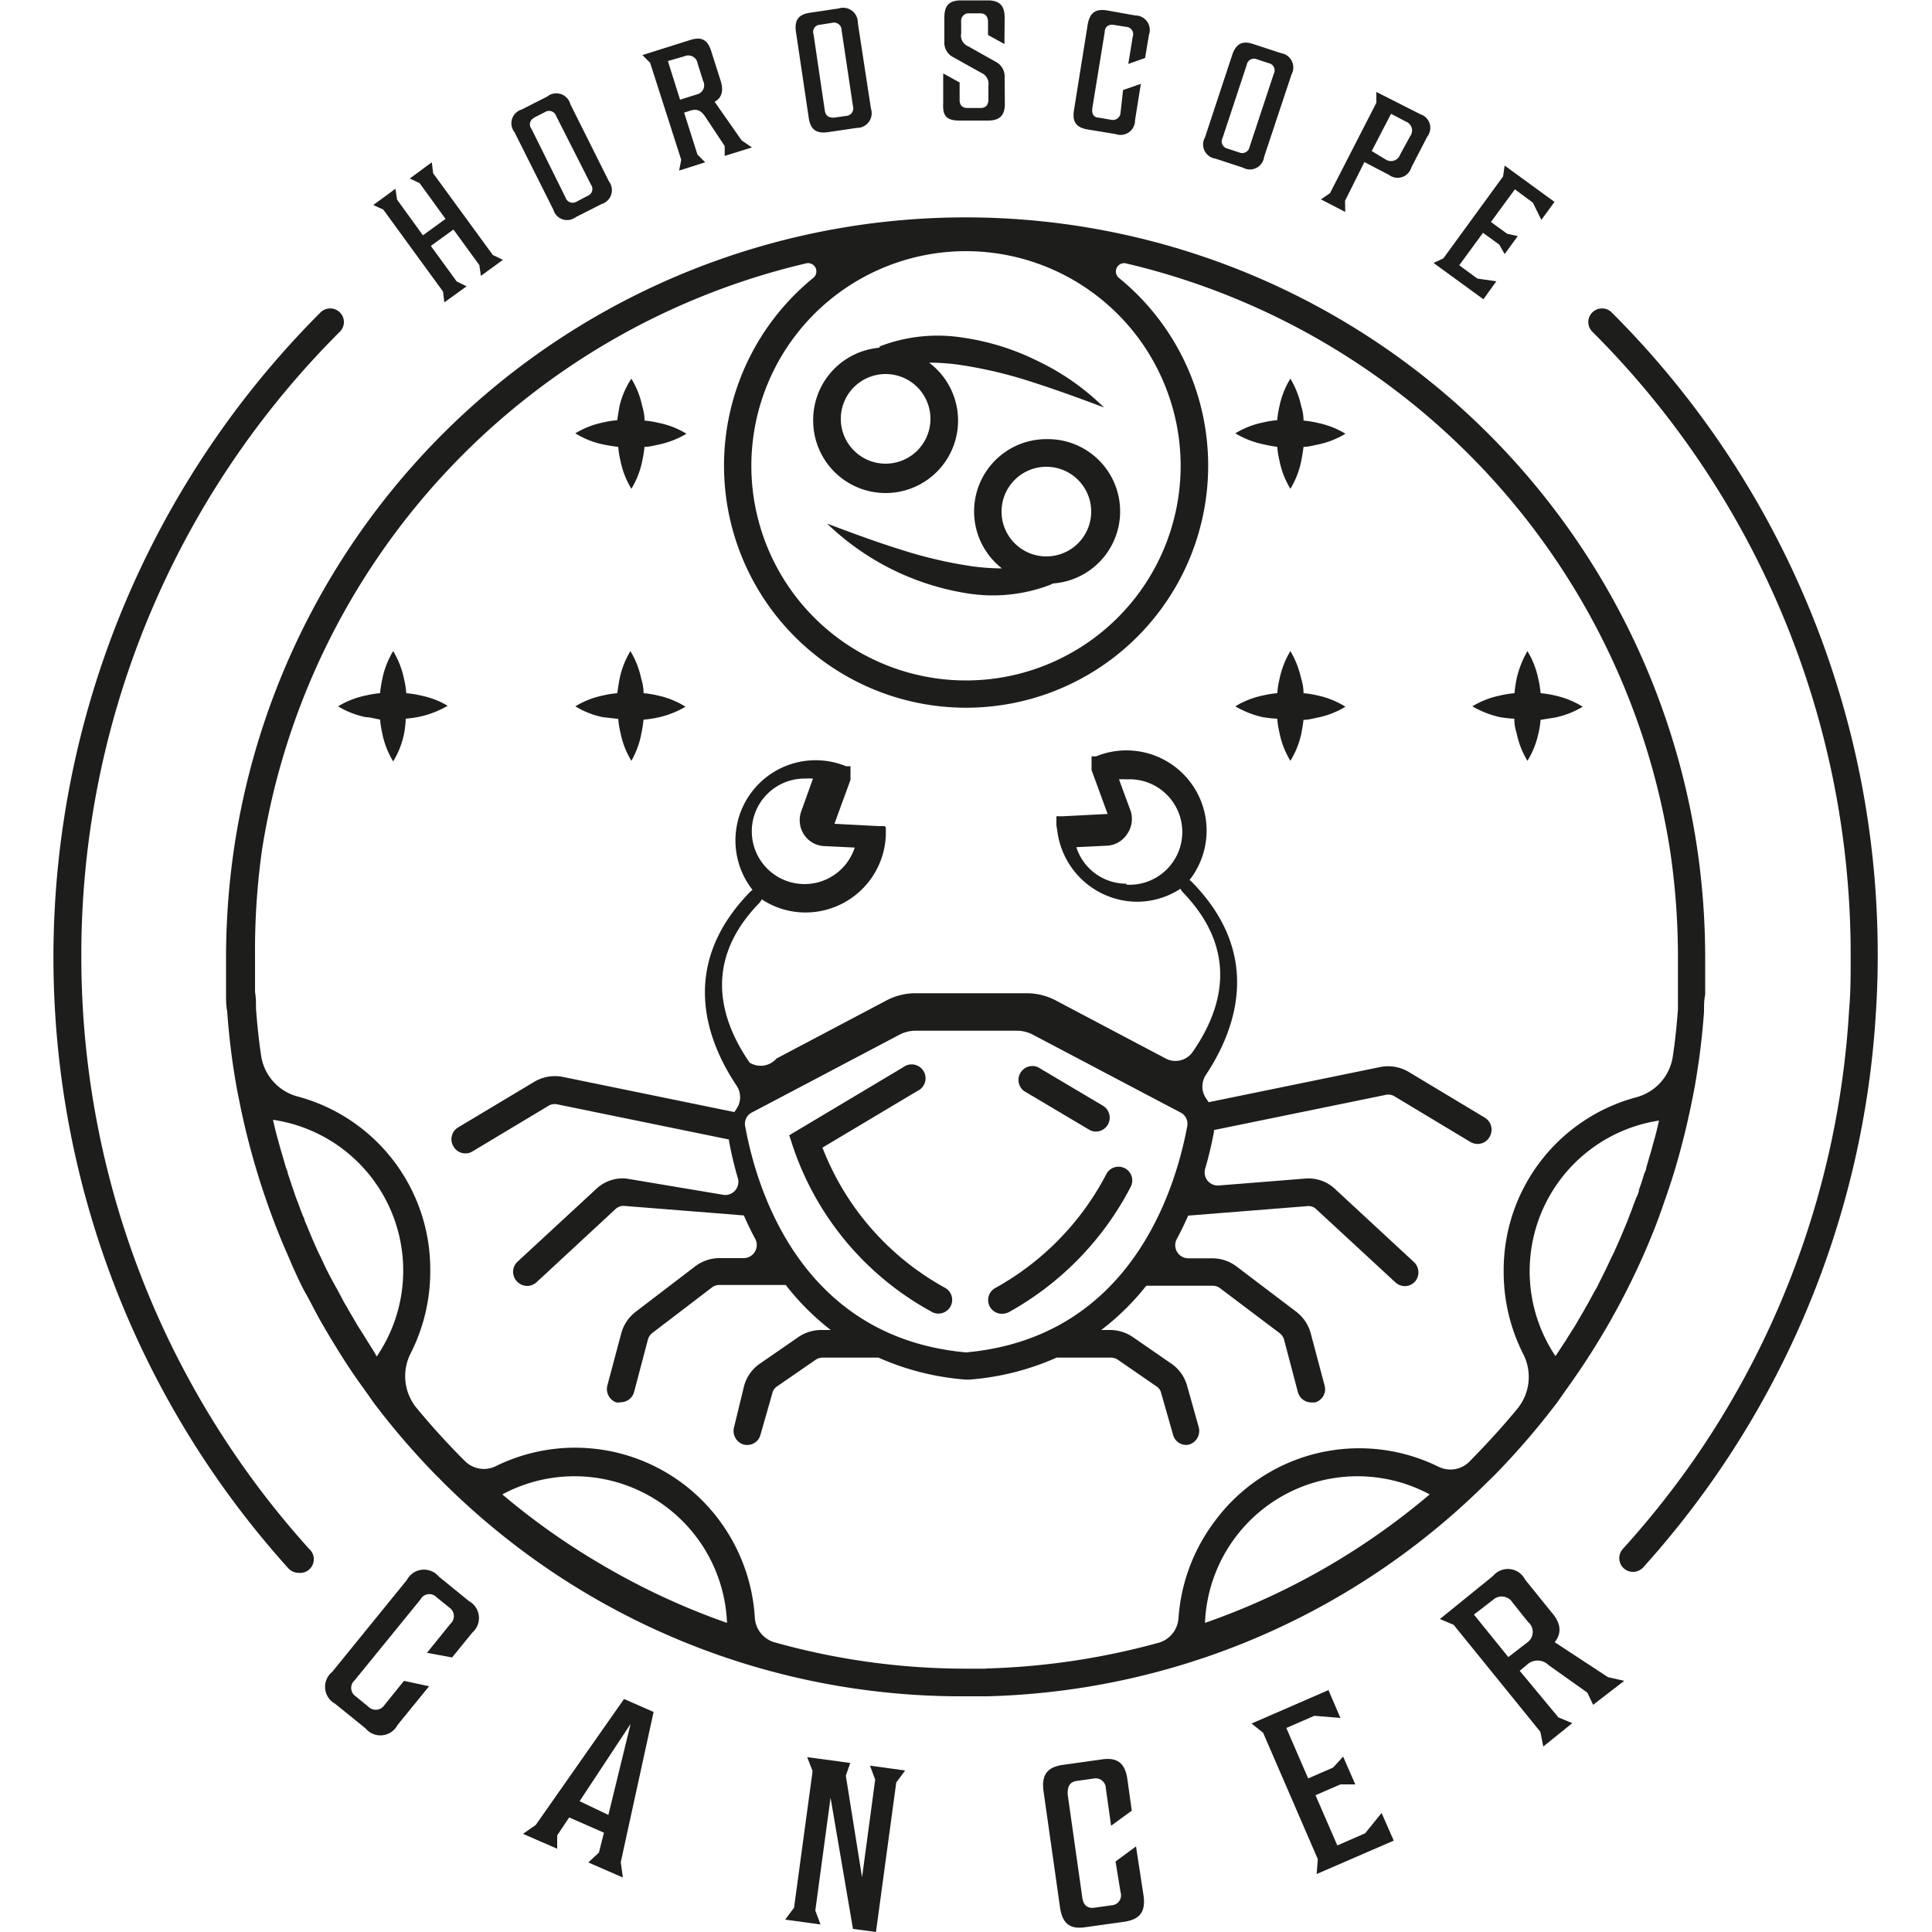 <svg id="Layer_1" data-name="Layer 1" xmlns="http://www.w3.org/2000/svg" viewBox="0 0 100 100"><defs><style>.cls-1{fill:#1d1d1b;}</style></defs><path class="cls-1" d="M42.09,21.72a3.75,3.75,0,1,0,6-2.95,11.54,11.54,0,0,1,1.55.11,22.77,22.77,0,0,1,3.74.88c1.25.4,2.49.85,3.76,1.33a12.48,12.48,0,0,0-3.34-2.36,12.8,12.8,0,0,0-4-1.26,8.32,8.32,0,0,0-4.24.45L45.5,18A3.75,3.75,0,0,0,42.09,21.72ZM45.84,24a2.32,2.32,0,1,1,2.32-2.32A2.32,2.32,0,0,1,45.84,24Z"/><path class="cls-1" d="M54.16,22.73a3.74,3.74,0,0,0-2.3,6.69,11.54,11.54,0,0,1-1.55-.11,22.77,22.77,0,0,1-3.74-.88c-1.25-.39-2.49-.85-3.76-1.33a13.46,13.46,0,0,0,7.31,3.62,8.32,8.32,0,0,0,4.24-.45l.14-.07a3.74,3.74,0,0,0-.34-7.47Zm0,1.43a2.32,2.32,0,1,1-2.32,2.31A2.32,2.32,0,0,1,54.16,24.16Z"/><path class="cls-1" d="M77,76.7l.33-.32,0,0a39.33,39.33,0,0,0,3.27-3.79h0l.52-.74a38.46,38.46,0,0,0,4.13-7.31l.36-.87c.18-.47.36-.95.52-1.43.36-1,.67-2,.94-3.06.16-.61.3-1.22.43-1.83l.18-.89h0a37.34,37.34,0,0,0,.52-4.1c0-.31,0-.6.06-.87,0-.63,0-1.29,0-1.95a38.85,38.85,0,0,0-.43-5.73,38.28,38.28,0,0,0-75.7,0,39,39,0,0,0-.43,5.73c0,.66,0,1.32,0,1.94,0,.28,0,.57.06.88a37.34,37.34,0,0,0,.52,4.1h0l.18.89a38.91,38.91,0,0,0,2.25,7.19c.14.32.28.64.43,1,.22.48.45,1,.69,1.42s.43.82.66,1.23c.09.17.19.34.29.51s.32.55.49.82c.49.81,1,1.6,1.57,2.37h0l.52.74h0a39.33,39.33,0,0,0,3.27,3.79c.12.11.23.23.34.34a38.45,38.45,0,0,0,5.57,4.57A38,38,0,0,0,50,87.8h1.09A38.05,38.05,0,0,0,77,76.7ZM62.37,84A7.9,7.9,0,0,1,74,77.35,36.56,36.56,0,0,1,62.37,84ZM83.53,64.84l-.14.28-.27.58c-.06.11-.11.22-.17.34s-.17.34-.26.52-.13.23-.19.34l-.27.5-.2.35c-.09.17-.19.33-.29.5l-.19.33-.33.52-.18.29-.42.64-.11.16v0A7.89,7.89,0,0,1,85.87,58c-.06.26-.12.53-.19.79l-.06.22c-.06.2-.11.4-.17.61l-.09.3-.15.52c0,.11-.07.22-.11.33l-.15.48-.12.34c0,.16-.11.32-.17.49l-.12.31c-.06.18-.13.36-.2.53l-.1.27-.33.79C83.79,64.26,83.66,64.55,83.53,64.84ZM61.11,24.1A11.11,11.11,0,1,1,50,13,11.12,11.12,0,0,1,61.11,24.1ZM19.5,70.21v0L19.38,70,19,69.39l-.18-.29-.33-.52-.19-.33c-.1-.17-.2-.33-.29-.5l-.2-.34-.27-.51c-.06-.11-.12-.23-.19-.34L17.05,66l-.17-.33-.27-.58-.14-.28c-.13-.29-.26-.58-.38-.87l-.33-.79c0-.09-.07-.17-.1-.26s-.14-.36-.2-.54l-.12-.31c-.06-.16-.12-.33-.17-.5a3,3,0,0,1-.11-.32l-.17-.5c0-.11-.07-.21-.1-.32l-.15-.52-.09-.3c-.06-.2-.11-.41-.17-.61l-.06-.22c-.07-.26-.13-.53-.19-.79A7.89,7.89,0,0,1,19.5,70.21ZM31.17,81A36.09,36.09,0,0,1,26,77.35,7.9,7.9,0,0,1,37.63,84,36.4,36.4,0,0,1,31.17,81Zm19.88,5.37H50A36.66,36.66,0,0,1,40.07,85a1.41,1.41,0,0,1-1-1.27,9.4,9.4,0,0,0-1.81-5,9.29,9.29,0,0,0-11.58-2.85,1.39,1.39,0,0,1-1.6-.24h0l-.33-.33c-.77-.79-1.51-1.61-2.21-2.46a2.6,2.6,0,0,1-.27-2.83,9.37,9.37,0,0,0,1-4.27,9.26,9.26,0,0,0-6.88-9,2.58,2.58,0,0,1-1.88-2.15c-.12-.8-.2-1.6-.26-2.4,0-.3,0-.58-.05-.85,0-.6,0-1.23,0-1.87A37.47,37.47,0,0,1,13.56,44,37.09,37.09,0,0,1,41.73,13.63a.43.43,0,0,1,.37.75,12.53,12.53,0,1,0,15.81,0,.43.43,0,0,1,.36-.75A37.09,37.09,0,0,1,86.44,44a37.47,37.47,0,0,1,.41,5.52c0,.64,0,1.27,0,1.88,0,.26,0,.54,0,.84-.06.8-.14,1.6-.26,2.4a2.58,2.58,0,0,1-1.88,2.15,9.26,9.26,0,0,0-6.88,9,9.37,9.37,0,0,0,1,4.27,2.6,2.6,0,0,1-.27,2.83c-.7.85-1.44,1.67-2.21,2.46h0l-.31.32h0a1.39,1.39,0,0,1-1.6.24,9.29,9.29,0,0,0-11.58,2.85A9.4,9.4,0,0,0,61,83.74a1.42,1.42,0,0,1-1,1.28A37.33,37.33,0,0,1,51.05,86.36Z"/><path class="cls-1" d="M24.27,82.87,22.71,81.6a1,1,0,0,0-1.65.18L17.2,86.53a1,1,0,0,0,.15,1.66l1.57,1.27a1,1,0,0,0,1.66-.18l1.63-2L20.91,87l-1,1.24a.54.54,0,0,1-.83.11l-.67-.55a.52.52,0,0,1-.06-.82l3.42-4.2a.51.51,0,0,1,.81-.12l.68.55a.53.53,0,0,1,.06.83l-1.22,1.51,1.3.24,1.05-1.29A1,1,0,0,0,24.27,82.87Z"/><path class="cls-1" d="M32.3,87.94l-4.57,6.52-.66.46,1.77.77V95l.62-.93,1.8.79L31,95.89l-.55.51,1.79.78-.11-.79,1.7-7.78Zm-.81,6L30,93.23l2.64-4Z"/><polygon class="cls-1" points="45.3 92.11 44.62 97.17 43.78 91.91 44.01 91.25 41.78 90.95 42.06 91.67 41.1 98.74 40.64 99.36 42.47 99.61 42.2 98.89 42.99 93.05 44.15 99.84 45.34 100 46.39 92.26 46.85 91.64 45.03 91.39 45.3 92.11"/><path class="cls-1" d="M58.8,95.57l-1.06.78L58,97.94a.52.52,0,0,1-.48.68l-.86.12c-.39.06-.59-.15-.64-.52l-.76-5.36c0-.37.08-.62.47-.68l.86-.12a.53.53,0,0,1,.65.52l.27,1.92,1.07-.78-.23-1.65c-.12-.8-.51-1.13-1.34-1l-2,.28c-.83.12-1.1.54-1,1.34l.86,6.06c.12.8.5,1.13,1.32,1l2-.28c.83-.12,1.11-.54,1-1.35Z"/><polygon class="cls-1" points="70.66 94.89 69.22 95.52 68.09 92.92 69.38 92.36 70.15 92.36 69.52 90.92 69 91.49 67.71 92.05 66.58 89.44 68.03 88.81 69.38 88.92 68.76 87.48 64.78 89.21 65.38 89.69 68.21 96.23 68.15 97 72.14 95.27 71.51 93.84 70.66 94.89"/><path class="cls-1" d="M80.47,85c.38-.47.32-1-.15-1.53l-1.38-1.71a1,1,0,0,0-1.66-.19l-2.75,2.23.71.3,4.49,5.54.15.76,1.5-1.21-.72-.3-2-2.41.35-.29a.81.81,0,0,1,1.15,0l2,1.42.3.63L84.07,87l-.84-.19Zm-1.4,0-1,.77-1.78-2.2,1-.77a.66.66,0,0,1,1,.15l.8,1A.67.67,0,0,1,79.07,85Z"/><polygon class="cls-1" points="22.93 15.09 23 15.65 24.15 14.82 23.64 14.57 22.3 12.73 23.47 11.88 24.81 13.72 24.89 14.28 26.03 13.45 25.51 13.2 22.42 8.97 22.35 8.4 21.21 9.24 21.72 9.48 23.06 11.33 21.89 12.18 20.55 10.33 20.47 9.77 19.32 10.61 19.84 10.85 22.93 15.09"/><path class="cls-1" d="M28.64,10.85a.74.74,0,0,0,1.16.39l1.34-.68a.75.75,0,0,0,.38-1.17l-2-4A.75.75,0,0,0,28.32,5L27,5.67a.74.74,0,0,0-.37,1.17Zm-1-4.76.57-.29a.39.39,0,0,1,.58.21l1.8,3.55a.38.38,0,0,1-.18.58l-.57.3a.39.39,0,0,1-.57-.22L27.51,6.67A.37.37,0,0,1,27.67,6.09Z"/><path class="cls-1" d="M35.26,8.27l-.11.56L36.5,8.4,36.1,8l-.69-2.17.31-.1c.38-.12.57,0,.79.32l1,1.51,0,.51,1.41-.44-.53-.36-1.4-2c.38-.22.47-.57.31-1.09l-.49-1.54c-.18-.57-.49-.76-1.08-.57l-2.48.78.4.4Zm.17-5.36a.49.49,0,0,1,.68.38l.28.89a.49.49,0,0,1-.33.71l-.86.27-.63-2Z"/><path class="cls-1" d="M41.86,6.1c.09.59.37.83,1,.74l1.49-.22a.76.76,0,0,0,.73-1L44.4,1.18a.76.76,0,0,0-1-.74L41.92.66c-.61.09-.81.4-.72,1Zm.59-4.82.63-.1a.39.39,0,0,1,.48.38l.59,3.94a.39.39,0,0,1-.35.5l-.64.09c-.28,0-.43-.1-.47-.38l-.58-3.93A.37.37,0,0,1,42.45,1.28Z"/><path class="cls-1" d="M49.63,6.24l1.51,0c.61,0,.87-.27.87-.86L52,4a.85.85,0,0,0-.46-.8L50.12,2.4a.6.6,0,0,1-.37-.67v-.6a.39.39,0,0,1,.42-.44h.56c.29,0,.41.18.41.46v.66l.85.47L52,.91c0-.6-.24-.88-.85-.89l-1.4,0c-.62,0-.86.26-.87.86l0,1.27a.84.84,0,0,0,.44.8l1.47.82a.62.62,0,0,1,.37.67v.71c0,.28-.14.45-.43.44h-.66c-.28,0-.41-.17-.4-.45V4.27l-.85-.47,0,1.55C48.78,6,49,6.23,49.63,6.24Z"/><path class="cls-1" d="M56.29,6.7l1.46.24a.75.75,0,0,0,1-.72l.3-1.88-.92.32L58,5.82a.4.4,0,0,1-.49.38l-.63-.11c-.29,0-.38-.23-.34-.5l.64-3.93c0-.27.2-.42.48-.37l.63.1a.38.38,0,0,1,.34.51l-.23,1.41L59.27,3l.2-1.2a.75.75,0,0,0-.71-1L57.3.54c-.61-.1-.89.13-1,.72L55.59,5.7C55.49,6.29,55.69,6.6,56.29,6.7Z"/><path class="cls-1" d="M62.91,8.21l1.43.47a.74.74,0,0,0,1.09-.56l1.42-4.27a.75.75,0,0,0-.55-1.1l-1.43-.47c-.58-.2-.9,0-1.09.56L62.37,7.11A.74.74,0,0,0,62.91,8.21Zm.37-1.07,1.25-3.78a.38.38,0,0,1,.53-.29l.61.2a.38.38,0,0,1,.26.55L64.68,7.6a.39.39,0,0,1-.54.29l-.61-.2A.38.38,0,0,1,63.28,7.14Z"/><path class="cls-1" d="M69.62,10.39l1-2,1.27.66a.74.74,0,0,0,1.16-.38l.82-1.59a.74.74,0,0,0-.36-1.17L71.24,4.76v.56L68.84,10l-.47.32,1.26.65ZM72,5.89l.78.41a.49.49,0,0,1,.21.75L72.47,8a.5.5,0,0,1-.74.26L71,7.82Z"/><polygon class="cls-1" points="77.45 14.56 76.47 14.42 75.53 13.73 76.76 12.05 77.6 12.66 77.88 13.15 78.56 12.22 78.01 12.1 77.17 11.49 78.41 9.8 79.34 10.49 79.78 11.38 80.46 10.45 77.88 8.57 77.8 9.13 74.71 13.37 74.2 13.61 76.78 15.49 77.45 14.56"/><path class="cls-1" d="M83.42,16.17a.71.71,0,0,0-1,0,.7.7,0,0,0,0,1A45.52,45.52,0,0,1,95.79,49.53c0,.92,0,1.84-.08,2.73a45.51,45.51,0,0,1-8.19,23.52A46.68,46.68,0,0,1,84,80.17a.71.71,0,0,0,.53,1.19.72.72,0,0,0,.53-.24,47.88,47.88,0,0,0,3.6-4.52,47,47,0,0,0,8.44-24.26c.06-.92.09-1.87.09-2.81A46.9,46.9,0,0,0,83.42,16.17Z"/><path class="cls-1" d="M4.21,49.53A45.52,45.52,0,0,1,17.59,17.17a.7.7,0,0,0,0-1,.71.71,0,0,0-1,0,47.21,47.21,0,0,0-1.67,65,.72.72,0,0,0,.53.24A.71.71,0,0,0,16,80.17,45.72,45.72,0,0,1,4.21,49.53Z"/><path class="cls-1" d="M21.78,36a4.88,4.88,0,0,0-.75-.12,4.88,4.88,0,0,0-.12-.75,4.56,4.56,0,0,0-.56-1.43,4.56,4.56,0,0,0-.56,1.43q-.08.38-.12.75a4.75,4.75,0,0,0-.74.12,4.47,4.47,0,0,0-1.43.56,4.47,4.47,0,0,0,1.43.56c.24,0,.49.09.74.12a6.33,6.33,0,0,0,.12.74,4.47,4.47,0,0,0,.56,1.43A4.47,4.47,0,0,0,20.91,38,4.88,4.88,0,0,0,21,37.2a6.46,6.46,0,0,0,.75-.11,4.94,4.94,0,0,0,1.42-.56A4.42,4.42,0,0,0,21.78,36Z"/><path class="cls-1" d="M32,37.21a4.75,4.75,0,0,0,.12.74,4.47,4.47,0,0,0,.56,1.43A4.47,4.47,0,0,0,33.19,38a6.5,6.5,0,0,0,.12-.75,6,6,0,0,0,.74-.11,4.88,4.88,0,0,0,1.43-.56A4.38,4.38,0,0,0,34.05,36a4.57,4.57,0,0,0-.74-.12q0-.37-.12-.75a4.56,4.56,0,0,0-.56-1.43,4.56,4.56,0,0,0-.56,1.43q-.07.38-.12.75a4.88,4.88,0,0,0-.75.12,4.42,4.42,0,0,0-1.42.56,4.42,4.42,0,0,0,1.42.56Z"/><path class="cls-1" d="M32,23.13a4.75,4.75,0,0,0,.12.74,4.47,4.47,0,0,0,.56,1.43,4.47,4.47,0,0,0,.56-1.43,6.33,6.33,0,0,0,.12-.74c.25,0,.5-.07.74-.12a4.62,4.62,0,0,0,1.43-.56,4.38,4.38,0,0,0-1.43-.56,4.57,4.57,0,0,0-.74-.12q0-.37-.12-.75a4.42,4.42,0,0,0-.56-1.42A4.42,4.42,0,0,0,32.07,21q-.07.38-.12.75a4.88,4.88,0,0,0-.75.12,4.42,4.42,0,0,0-1.42.56A4.42,4.42,0,0,0,31.2,23Q31.58,23.08,32,23.13Z"/><path class="cls-1" d="M78.38,37.2q0,.38.12.75a4.47,4.47,0,0,0,.56,1.43A4.47,4.47,0,0,0,79.62,38a4.75,4.75,0,0,0,.12-.74l.75-.12a4.56,4.56,0,0,0,1.43-.56A4.56,4.56,0,0,0,80.49,36a4.88,4.88,0,0,0-.75-.12,4.88,4.88,0,0,0-.12-.75,4.56,4.56,0,0,0-.56-1.43,5.11,5.11,0,0,0-.56,1.43,6.46,6.46,0,0,0-.11.75,4.88,4.88,0,0,0-.75.12,4.47,4.47,0,0,0-1.43.56,5,5,0,0,0,1.43.56A6.29,6.29,0,0,0,78.38,37.2Z"/><path class="cls-1" d="M66.11,37.2a4.88,4.88,0,0,0,.12.75,4.47,4.47,0,0,0,.56,1.43A4.47,4.47,0,0,0,67.35,38c.05-.25.09-.49.12-.74.25,0,.49-.07.74-.12a4.47,4.47,0,0,0,1.43-.56A4.47,4.47,0,0,0,68.21,36a5,5,0,0,0-.74-.12q0-.37-.12-.75a4.82,4.82,0,0,0-.56-1.43,4.56,4.56,0,0,0-.56,1.43,4.88,4.88,0,0,0-.12.75,4.88,4.88,0,0,0-.75.12,4.42,4.42,0,0,0-1.42.56,4.94,4.94,0,0,0,1.42.56A6.46,6.46,0,0,0,66.11,37.2Z"/><path class="cls-1" d="M66.11,23.13a4.75,4.75,0,0,0,.12.74,4.47,4.47,0,0,0,.56,1.43,4.47,4.47,0,0,0,.56-1.43c.05-.25.09-.49.12-.74.25,0,.49-.07.74-.12a4.47,4.47,0,0,0,1.43-.56,4.47,4.47,0,0,0-1.43-.56,5,5,0,0,0-.74-.12q0-.37-.12-.75a4.66,4.66,0,0,0-.56-1.42A4.42,4.42,0,0,0,66.23,21a4.88,4.88,0,0,0-.12.75,4.88,4.88,0,0,0-.75.12,4.42,4.42,0,0,0-1.42.56,4.66,4.66,0,0,0,1.42.56Q65.74,23.08,66.11,23.13Z"/><path class="cls-1" d="M61.63,74.74a.74.74,0,0,0,.41-.89l-.6-2.14a2.06,2.06,0,0,0-.8-1.12l-2-1.38a2.09,2.09,0,0,0-1.18-.37H57a13,13,0,0,0,2.33-2.29h3.44a.63.63,0,0,1,.37.12L66.23,69a.64.64,0,0,1,.23.33l.72,2.73a.72.72,0,0,0,.69.53l.19,0a.71.71,0,0,0,.5-.88L67.84,69a2.09,2.09,0,0,0-.74-1.1L64,65.55a2.08,2.08,0,0,0-1.24-.42H61.51a.68.68,0,0,1-.6-1c.22-.4.41-.81.59-1.21h0l6.16-.49a.57.57,0,0,1,.47.16l4.1,3.79a.73.73,0,0,0,.48.19.71.71,0,0,0,.55-.26.73.73,0,0,0-.09-1l-4.07-3.77A2,2,0,0,0,67.59,61l-4.5.36a.68.68,0,0,1-.71-.87,19.49,19.49,0,0,0,.46-1.94.13.13,0,0,1,0-.06l8.89-1.82a.61.61,0,0,1,.44.07l3.94,2.37a.74.74,0,0,0,.37.1.71.71,0,0,0,.63-.38.73.73,0,0,0-.29-1l-3.91-2.35a2.09,2.09,0,0,0-1.47-.25l-8.88,1.82-.1-.15a1.09,1.09,0,0,1-.06-1.24c1.56-2.34,3-6.22-.7-10a.69.69,0,0,0-.13-.11,4.15,4.15,0,0,0-4.84-6.4h0l-.05,0-.07,0-.05,0-.06,0,0,.06,0,0,0,.06,0,.06,0,.06s0,.05,0,.07a.64.64,0,0,0,0,.07v.14a.13.13,0,0,0,0,.06.24.24,0,0,0,0,.08.11.11,0,0,0,0,.05l.83,2.27-2.31.12h0l-.09,0-.06,0s-.05,0-.07,0a.09.09,0,0,0-.05,0l-.07,0,0,0a.12.12,0,0,0,0,.05l0,0,0,.06s0,0,0,.06,0,0,0,.06a.31.31,0,0,0,0,.08.14.14,0,0,0,0,.06v.1s0,0,0,0h0l.05.31a4.19,4.19,0,0,0,3.95,3.64,4.08,4.08,0,0,0,2.42-.67.94.94,0,0,0,.12.18c2.9,3,2.09,6,.51,8.27a1.08,1.08,0,0,1-1.39.34l-5.68-3a3.23,3.23,0,0,0-1.52-.38H47.39a3.23,3.23,0,0,0-1.52.38l-5.68,3A1.08,1.08,0,0,1,38.8,55c-1.58-2.29-2.39-5.3.51-8.27a.94.94,0,0,0,.12-.18,4.1,4.1,0,0,0,2.27.68,4.16,4.16,0,0,0,4.15-4s0,0,0-.08v-.06s0,0,0-.08,0,0,0-.06l0-.07,0,0,0-.06a.1.1,0,0,0,0,0l-.06-.06,0,0-.07,0-.05,0s0,0-.08,0l0,0-.09,0h0l-2.31-.12.83-2.27a.11.11,0,0,0,0-.05.24.24,0,0,0,0-.08.13.13,0,0,0,0-.06v-.08a.13.13,0,0,0,0-.06.15.15,0,0,0,0-.07.19.19,0,0,0,0-.07.14.14,0,0,0,0-.06l0-.06,0-.06,0,0,0-.06-.06,0-.05,0-.07,0-.05,0h0a4.15,4.15,0,0,0-4.84,6.4.69.69,0,0,0-.13.11c-3.7,3.79-2.26,7.67-.71,10a1.07,1.07,0,0,1,0,1.24l-.1.15-8.88-1.82a2.09,2.09,0,0,0-1.47.25l-3.94,2.36a.71.71,0,0,0-.24,1,.7.7,0,0,0,.61.35.68.68,0,0,0,.36-.1l3.95-2.37a.61.61,0,0,1,.44-.07l8.89,1.82a.13.13,0,0,1,0,.06,19.49,19.49,0,0,0,.46,1.94.68.68,0,0,1-.71.87L32.41,61a2,2,0,0,0-1.55.54l-4.1,3.79a.72.72,0,0,0,0,1,.74.74,0,0,0,.53.23.75.75,0,0,0,.48-.19l4.09-3.79a.6.6,0,0,1,.48-.16l6.16.49h0c.18.4.37.81.59,1.21a.68.68,0,0,1-.6,1H37.23a2.08,2.08,0,0,0-1.24.42L32.9,67.9a2.09,2.09,0,0,0-.74,1.1l-.72,2.7a.74.74,0,0,0,.43.88.58.58,0,0,0,.26,0,.72.72,0,0,0,.69-.53l.72-2.73a.64.64,0,0,1,.23-.33l3.09-2.36a.63.63,0,0,1,.37-.12h3.44A13,13,0,0,0,43,68.84h-.5a2.09,2.09,0,0,0-1.18.37l-2,1.38a2.06,2.06,0,0,0-.8,1.12L38,73.85a.74.74,0,0,0,.41.89.65.65,0,0,0,.27.05.7.7,0,0,0,.68-.52l.62-2.17a.55.55,0,0,1,.24-.34l2-1.38a.66.66,0,0,1,.36-.11h2.89a13.63,13.63,0,0,0,4.55,1.14h.12a13.63,13.63,0,0,0,4.55-1.14H57.5a.66.66,0,0,1,.36.11l2,1.38a.55.55,0,0,1,.24.34l.62,2.17a.7.7,0,0,0,.68.52A.65.65,0,0,0,61.63,74.74Zm-3.33-29a2.72,2.72,0,0,1-2.59-1.89l1.63-.08a1.32,1.32,0,0,0,1-.6A1.36,1.36,0,0,0,58.53,42l-.61-1.66a2.34,2.34,0,0,1,.38,0,2.73,2.73,0,1,1,0,5.45ZM41.7,40.3a2.34,2.34,0,0,1,.38,0L41.47,42a1.36,1.36,0,0,0,.14,1.19,1.32,1.32,0,0,0,1,.6l1.63.08A2.73,2.73,0,1,1,41.7,40.3Zm-3.13,18a.66.66,0,0,1,.33-.71l.65-.34h0l7-3.69a1.78,1.78,0,0,1,.85-.21h5.22a1.78,1.78,0,0,1,.85.21l7,3.69h0l.65.34a.66.66,0,0,1,.33.71C60.84,61.56,58.53,69.23,50,70,41.47,69.23,39.16,61.56,38.57,58.29Z"/><path class="cls-1" d="M51.87,68a.8.8,0,0,0,.36-.09,15.65,15.65,0,0,0,6.3-6.49.71.71,0,1,0-1.27-.64,14.27,14.27,0,0,1-5.75,5.89A.71.71,0,0,0,51.87,68Z"/><path class="cls-1" d="M53,56.47l3.37,2a.69.69,0,0,0,.37.1.72.72,0,0,0,.36-1.33l-3.37-2A.72.72,0,0,0,53,56.47Z"/><path class="cls-1" d="M48.92,66.66a14.06,14.06,0,0,1-6.35-7.26l4.91-2.93a.72.72,0,1,0-.73-1.23l-5.9,3.52.18.55a15.28,15.28,0,0,0,7.18,8.58.64.64,0,0,0,.35.1.71.71,0,0,0,.36-1.33Z"/></svg>